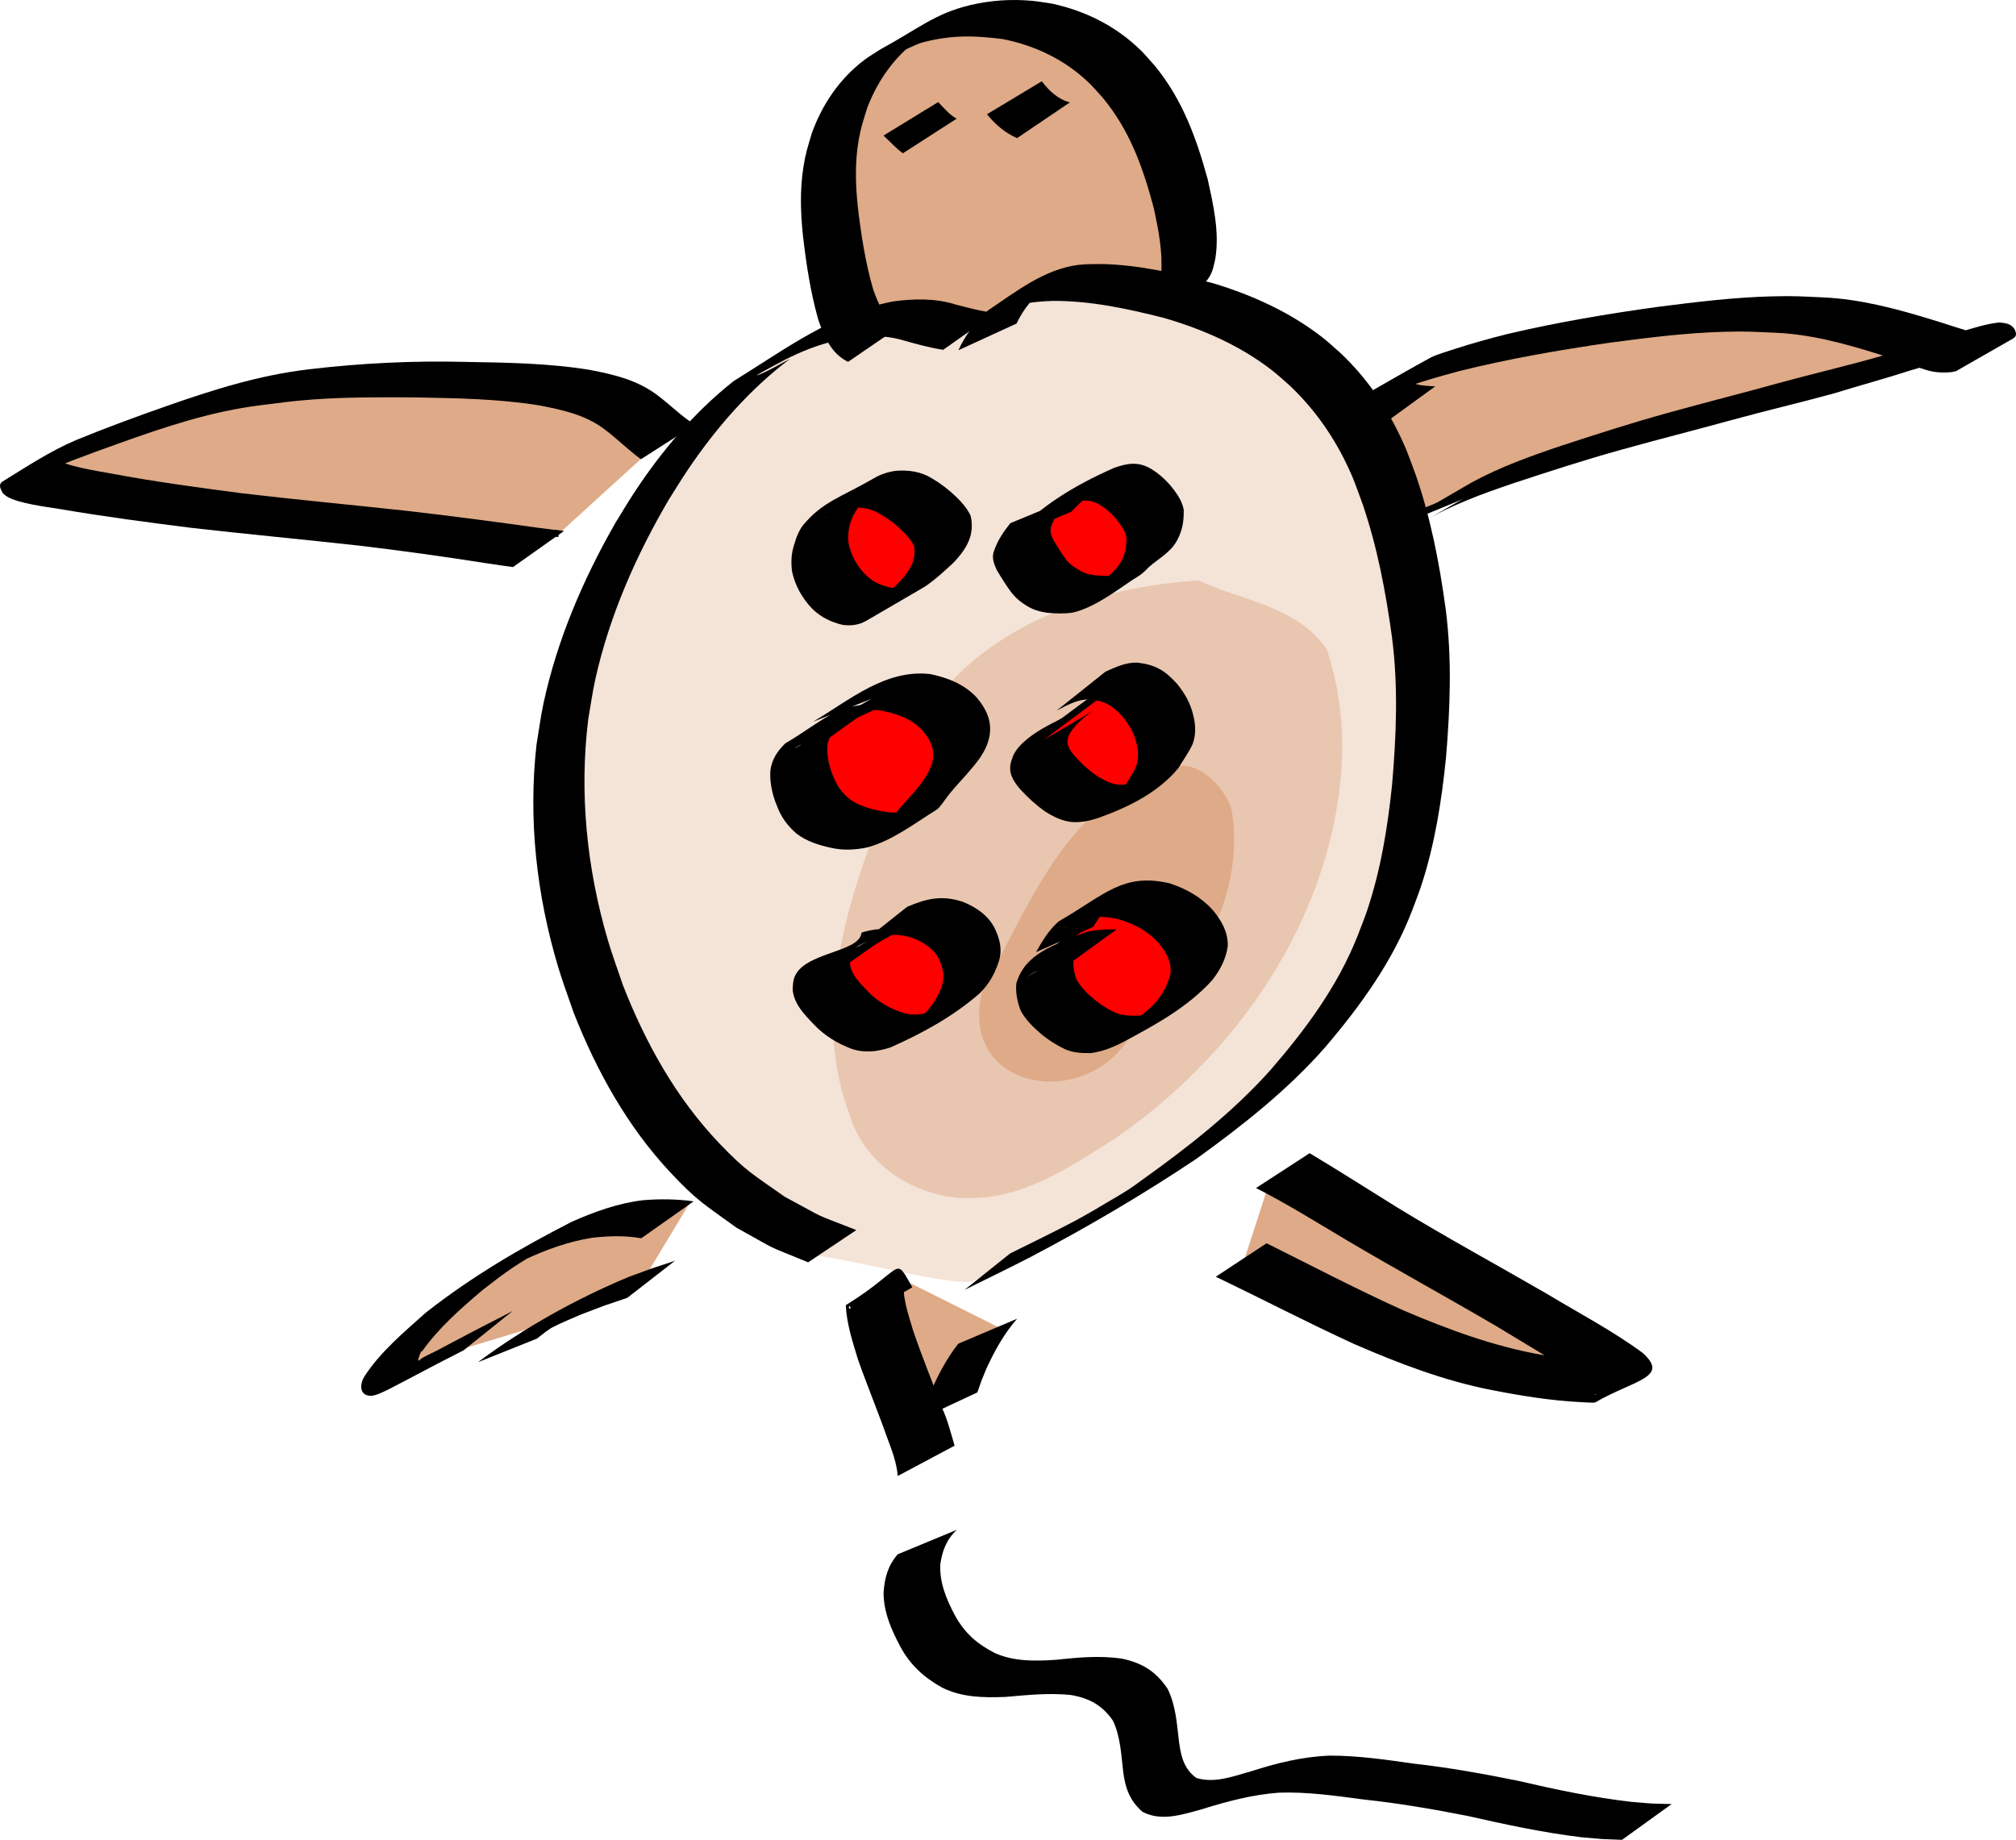 <?xml version="1.0" encoding="UTF-8" standalone="no"?>
<!-- Created with Inkscape (http://www.inkscape.org/) -->

<svg
   xmlns:dc="http://purl.org/dc/elements/1.1/"
   xmlns:cc="http://creativecommons.org/ns#"
   xmlns:rdf="http://www.w3.org/1999/02/22-rdf-syntax-ns#"
   xmlns:svg="http://www.w3.org/2000/svg"
   xmlns="http://www.w3.org/2000/svg"
   xmlns:sodipodi="http://sodipodi.sourceforge.net/DTD/sodipodi-0.dtd"
   xmlns:inkscape="http://www.inkscape.org/namespaces/inkscape"
   width="86.782mm"
   height="79.208mm"
   viewBox="0 0 307.495 280.659"
   id="svg4456"
   version="1.1"
   inkscape:version="0.91 r13725"
   sodipodi:docname="zelva-vybrana.svg">
  <defs
     id="defs4458" />
  <sodipodi:namedview
     id="base"
     pagecolor="#ffffff"
     bordercolor="#666666"
     borderopacity="1.0"
     inkscape:pageopacity="0.0"
     inkscape:pageshadow="2"
     inkscape:zoom="1.979899"
     inkscape:cx="142.06963"
     inkscape:cy="147.93558"
     inkscape:document-units="px"
     inkscape:current-layer="layer1"
     showgrid="false"
     inkscape:window-width="1859"
     inkscape:window-height="1055"
     inkscape:window-x="0"
     inkscape:window-y="0"
     inkscape:window-maximized="1"
     fit-margin-top="0"
     fit-margin-left="0"
     fit-margin-right="0"
     fit-margin-bottom="0" />
  <g
     inkscape:label="Layer 1"
     inkscape:groupmode="layer"
     id="layer1"
     transform="translate(-234.824,-289.176)">
    <path
       style="fill:#f4e3d7;fill-rule:evenodd;stroke:none;stroke-width:1px;stroke-linecap:butt;stroke-linejoin:miter;stroke-opacity:1"
       d="m 358.036,479.951 c -18.628,-3.298 -22.262,-18.574 -28.744,-35.619 -4.919,-12.838 -8.067,-26.629 -7.963,-40.408 2.071,-29.977 18.423,-61.429 46.631,-64.252 3.459,-0.817 12.198,0.044 17.93,-2.594 5.426,-2.498 8.926,-2.4 10.987,-3.487 20.598,-2.817 38.527,11.076 48.261,28.963 6.687,11.43 8.805,24.949 7.748,38.016 -0.857,39.852 -24.987,62.531 -69.792,84.115 -4.182,0.583 -20.566,-4.009 -24.79,-4.019"
       id="path5111"
       inkscape:connector-curvature="0"
       sodipodi:nodetypes="ccccsccccc" />
    <path
       style="fill:#deaa87;fill-rule:evenodd;stroke:#000000;stroke-width:1px;stroke-linecap:butt;stroke-linejoin:miter;stroke-opacity:1"
       d="m 320.032,370.609 -81.889,-8.181 8.839,-5.051 31.315,-9.849 48.74,0.758 9.451,7.352"
       id="path5121"
       inkscape:connector-curvature="0"
       sodipodi:nodetypes="cccccc" />
    <path
       style="fill:#deaa87;fill-rule:evenodd;stroke:none;stroke-width:1px;stroke-linecap:butt;stroke-linejoin:miter;stroke-opacity:1"
       d="m 340,472.719 -18.75,3.929 -19.107,12.321 -9.643,11.786 11.964,-5.536 14.107,-4.286 15.179,-6.607 -1.071,0.536"
       id="path5123"
       inkscape:connector-curvature="0"
       sodipodi:nodetypes="cccccccc" />
    <path
       style="fill:#deaa87;fill-rule:evenodd;stroke:#000000;stroke-width:1px;stroke-linecap:butt;stroke-linejoin:miter;stroke-opacity:1"
       d="m 423.929,483.434 46.071,16.25 9.107,-2.321 -50.893,-27.143"
       id="path5125"
       inkscape:connector-curvature="0"
       sodipodi:nodetypes="cccc" />
    <path
       style="fill:#deaa87;fill-rule:evenodd;stroke:#000000;stroke-width:1px;stroke-linecap:butt;stroke-linejoin:miter;stroke-opacity:1"
       d="m 372.143,484.148 -0.179,18.75 8.214,-1.429 7.679,-9.464"
       id="path5127"
       inkscape:connector-curvature="0" />
    <path
       style="fill:#e9c6af;fill-rule:evenodd;stroke:none;stroke-width:1px;stroke-linecap:butt;stroke-linejoin:miter;stroke-opacity:1"
       d="m 417.584,377.719 c -14.983,0.991 -30.957,6.185 -40.446,18.671 -4.581,6.2 -6.41,13.883 -9.353,20.922 -4.851,13.171 -8.579,28.152 -3.396,41.824 2.428,8.301 11.095,13.294 19.35,12.782 7.832,-0.303 14.623,-4.958 21.069,-9.013 17.419,-11.945 31.058,-30.633 34.161,-52.05 1.091,-7.534 0.685,-15.369 -1.773,-22.598 -4.475,-6.624 -12.931,-7.44 -19.611,-10.538 z"
       id="path5148"
       inkscape:connector-curvature="0" />
    <path
       style="fill:#deaa87;fill-rule:evenodd;stroke:none;stroke-width:1px;stroke-linecap:butt;stroke-linejoin:miter;stroke-opacity:1"
       d="m 411.651,407.05 c -14.417,5.276 -20.296,20.991 -27.033,33.413 -3.559,14.908 15.284,18.181 22.339,7.172 9.82,-8.451 17.936,-21.441 15.743,-34.819 -0.921,-3.668 -6.055,-8.855 -10.135,-6.024"
       id="path5166"
       inkscape:connector-curvature="0"
       sodipodi:nodetypes="ccccc" />
    <path
       style="fill:#deaa87;fill-rule:evenodd;stroke:#000000;stroke-width:1px;stroke-linecap:butt;stroke-linejoin:miter;stroke-opacity:1"
       d="m 366.964,336.916 19.107,1.161 7.054,-4.911 23.571,0 -7.768,-30 -20.625,-10.714 -11.161,1.071 -11.964,7.5 -2.321,15.625 z"
       id="path5177"
       inkscape:connector-curvature="0" />
    <path
       style="fill:#deaa87;fill-rule:evenodd;stroke:#000000;stroke-width:1px;stroke-linecap:butt;stroke-linejoin:miter;stroke-opacity:1"
       d="m 444.467,351.695 7.829,-6.819 45.457,-7.45 26.138,2.525 1.389,4.798 -50.634,13.132 -23.865,9.849"
       id="path5179"
       inkscape:connector-curvature="0" />
    <g
       id="g5193">
      <path
         inkscape:connector-curvature="0"
         id="path5181"
         d="m 371.484,364.448 -5.808,0.758 -5.303,7.324 3.283,7.576 4.798,1.263 10.859,-6.313 z"
         style="fill:#ff0000;fill-rule:evenodd;stroke:#000000;stroke-width:1px;stroke-linecap:butt;stroke-linejoin:miter;stroke-opacity:1" />
      <path
         inkscape:connector-curvature="0"
         id="path5183"
         d="m 401.536,363.438 -9.849,6.313 5.556,10.859 9.091,-3.283 5.051,-7.324"
         style="fill:#ff0000;fill-rule:evenodd;stroke:#000000;stroke-width:1px;stroke-linecap:butt;stroke-linejoin:miter;stroke-opacity:1" />
      <path
         inkscape:connector-curvature="0"
         id="path5185"
         d="m 358.604,403.087 6.566,-4.798 6.061,-2.778 10.354,8.334 -5.051,7.324 -8.839,5.556"
         style="fill:#ff0000;fill-rule:evenodd;stroke:#000000;stroke-width:1px;stroke-linecap:butt;stroke-linejoin:miter;stroke-opacity:1" />
      <path
         inkscape:connector-curvature="0"
         id="path5187"
         d="m 391.434,403.339 13.89,-10.354 5.808,9.344 0.253,6.061 -6.566,3.283 z"
         style="fill:#ff0000;fill-rule:evenodd;stroke:#000000;stroke-width:1px;stroke-linecap:butt;stroke-linejoin:miter;stroke-opacity:1" />
      <path
         inkscape:connector-curvature="0"
         id="path5189"
         d="m 360.624,438.695 3.283,-3.536 8.012,-4.538 5.625,2.366 3.884,5.982 -2.054,4.018 -6.25,2.857 -8.304,-4.554"
         style="fill:#ff0000;fill-rule:evenodd;stroke:#000000;stroke-width:1px;stroke-linecap:butt;stroke-linejoin:miter;stroke-opacity:1" />
      <path
         inkscape:connector-curvature="0"
         id="path5191"
         d="m 392.679,436.737 11.786,-10.179 11.518,5 -0.982,8.125 -4.732,5.179 -4.911,1.339 -11.161,-7.5"
         style="fill:#ff0000;fill-rule:evenodd;stroke:#000000;stroke-width:1px;stroke-linecap:butt;stroke-linejoin:miter;stroke-opacity:1" />
    </g>
    <g
       id="g5086">
      <path
         inkscape:connector-curvature="0"
         d="m 378.686,342.539 c -2.053,-0.32 -4.068,-0.872 -6.065,-1.44 -2.992,-0.898 -6.086,-0.74 -9.129,-0.24 -0.728,0.178 -1.462,0.335 -2.185,0.533 -2.771,0.757 -5.322,1.861 -7.844,3.237 -1.012,0.552 -4.065,2.153 -2.988,1.742 1.685,-0.641 3.217,-1.628 4.826,-2.442 -6.143,4.646 -11.218,10.483 -15.52,16.843 -1.006,1.487 -1.932,3.026 -2.898,4.539 -5.016,8.532 -9.072,17.718 -11.241,27.41 -0.458,2.045 -0.733,4.127 -1.099,6.19 -1.386,11.304 -0.211,22.759 2.993,33.671 0.685,2.332 1.544,4.609 2.315,6.914 3.443,8.804 8.108,17.188 14.668,24.071 4.152,4.357 5.194,4.757 10.019,8.184 7.158,3.829 3.521,2.15 10.897,5.067 0,0 -7.35,4.919 -7.35,4.919 l 0,0 c -7.401,-3.07 -3.749,-1.317 -10.941,-5.29 -4.832,-3.531 -5.902,-3.972 -10.06,-8.412 -6.569,-7.012 -11.267,-15.496 -14.763,-24.39 -0.788,-2.32 -1.663,-4.613 -2.365,-6.96 -3.286,-10.983 -4.585,-22.518 -3.296,-33.927 0.352,-2.085 0.611,-4.188 1.055,-6.256 2.089,-9.733 6.062,-18.98 10.992,-27.589 0.945,-1.522 1.85,-3.068 2.834,-4.565 4.205,-6.39 9.166,-12.283 15.185,-17.039 7.727,-4.775 15.274,-10.44 24.388,-12.161 3.181,-0.413 6.373,-0.49 9.472,0.481 2.005,0.525 4.018,1.078 6.087,1.277 0,0 -7.986,5.631 -7.986,5.631 z"
         id="path4255"
         style="opacity:1;fill:#000000;stroke:none;stroke-width:2;stroke-miterlimit:5;stroke-dasharray:none;stroke-dashoffset:6.16" />
      <path
         inkscape:connector-curvature="0"
         d="m 381.004,342.606 c 1.054,-2.333 2.615,-4.355 4.502,-6.066 4.251,-2.855 8.603,-6.306 13.802,-6.958 1.108,-0.139 2.641,-0.119 3.74,-0.129 5.749,0.161 11.351,1.47 16.88,2.949 5.948,1.806 11.705,4.416 16.627,8.263 0.979,0.765 1.878,1.629 2.817,2.443 3.59,3.418 6.476,7.456 8.672,11.892 1.342,2.711 1.685,3.851 2.737,6.671 2.285,6.596 3.596,13.45 4.542,20.348 0.984,7.572 0.689,15.209 0.051,22.792 -0.668,6.555 -1.696,13.138 -3.754,19.418 -0.418,1.274 -0.922,2.518 -1.383,3.776 -2.971,7.781 -7.849,14.522 -13.196,20.82 -5.775,6.59 -12.657,12.014 -19.733,17.119 -8.174,5.467 -16.68,10.465 -25.39,15.03 -2.091,1.096 -7.839,3.914 -9.978,4.969 0,0 6.963,-5.564 6.963,-5.564 l 0,0 c 3.058,-1.511 6.954,-3.409 9.96,-5.005 1.612,-0.856 3.158,-1.835 4.793,-2.646 1.071,-0.531 -4.087,2.475 -3.098,1.805 2.715,-1.839 5.713,-3.238 8.314,-5.255 7.064,-5.042 13.939,-10.397 19.748,-16.89 5.364,-6.189 10.274,-12.828 13.297,-20.511 0.466,-1.238 0.975,-2.46 1.399,-3.713 2.1,-6.214 3.164,-12.746 3.835,-19.251 0.65,-7.511 0.963,-15.077 -0.017,-22.58 -0.941,-6.832 -2.217,-13.627 -4.443,-20.172 -1.012,-2.756 -1.357,-3.917 -2.657,-6.565 -2.133,-4.344 -4.976,-8.28 -8.496,-11.608 -0.919,-0.79 -1.797,-1.629 -2.756,-2.369 -4.88,-3.768 -10.597,-6.263 -16.489,-7.961 -5.547,-1.406 -11.184,-2.617 -16.939,-2.582 -1.788,0.083 -3.495,0.167 -5.215,0.715 -0.477,0.152 -1.822,0.808 -1.402,0.537 1.152,-0.744 10.348,-6.099 5.701,-3.391 -1.946,1.477 -3.524,3.367 -4.561,5.593 0,0 -8.873,4.077 -8.873,4.077 z"
         id="path4257"
         style="opacity:1;fill:#000000;stroke:none;stroke-width:2;stroke-miterlimit:5;stroke-dasharray:none;stroke-dashoffset:6.16" />
      <path
         inkscape:connector-curvature="0"
         d="m 332.633,478.065 c -2.469,-0.431 -4.955,-0.362 -7.433,-0.081 -3.715,0.573 -7.218,1.868 -10.601,3.463 1.32,-0.8 -6.145,3.419 -4.61,2.562 1.881,-1.051 3.701,-2.218 5.636,-3.166 0.872,-0.427 -1.634,1.05 -2.436,1.598 -2.159,1.475 -2.646,1.896 -4.716,3.488 -3.358,2.851 -6.749,5.802 -9.295,9.428 -0.01,-0.521 -0.847,1.633 -0.417,1.349 0.156,-0.103 0.274,-0.259 0.434,-0.354 0.696,-0.413 1.446,-0.725 2.163,-1.101 3.37,-1.785 6.732,-3.58 10.142,-5.29 0.51,-0.271 1.02,-0.542 1.53,-0.813 0,0 -7.462,5.992 -7.462,5.992 l 0,0 c -0.506,0.261 -1.012,0.522 -1.518,0.783 -3.429,1.727 -6.792,3.575 -10.21,5.322 -0.611,0.268 -1.761,0.881 -2.519,0.854 -1.75,-0.063 -1.586,-1.819 -0.955,-2.891 2.47,-3.824 6.054,-6.797 9.417,-9.805 6.881,-5.415 14.432,-9.851 22.224,-13.839 3.489,-1.551 7.098,-2.852 10.913,-3.304 2.572,-0.213 5.138,-0.185 7.699,0.176 0,0 -7.987,5.631 -7.987,5.631 z"
         id="path4259"
         style="opacity:1;fill:#000000;stroke:none;stroke-width:2;stroke-miterlimit:5;stroke-dasharray:none;stroke-dashoffset:6.16" />
      <path
         inkscape:connector-curvature="0"
         d="m 307.718,496.975 c 7.07,-5.27 14.848,-9.594 22.973,-13.005 4.726,-1.731 2.364,-0.908 7.087,-2.47 0,0 -7.287,5.662 -7.287,5.662 l 0,0 c -4.686,1.584 -2.341,0.743 -7.034,2.526 -1.144,0.502 -2.303,0.973 -3.432,1.507 -1.719,0.813 -9.696,5.124 2.037,-1.449 0.52,-0.291 -2.111,1.22 -4.091,2.653 -0.424,0.307 -0.823,0.647 -1.234,0.971 0,0 -9.019,3.605 -9.019,3.605 z"
         id="path4261"
         style="opacity:1;fill:#000000;stroke:none;stroke-width:2;stroke-miterlimit:5;stroke-dasharray:none;stroke-dashoffset:6.16" />
      <path
         inkscape:connector-curvature="0"
         d="m 434.582,465.089 c 4.47,2.679 8.861,5.488 13.289,8.236 7.55,4.618 15.332,8.837 22.99,13.271 4.851,2.93 9.906,5.573 14.483,8.933 4.244,3.772 -1.221,4.123 -7.209,7.579 -0.167,0.096 -2.054,-0.035 -2.239,-0.045 -4.546,-0.228 -9.033,-0.962 -13.494,-1.833 -7.311,-1.416 -14.252,-4.088 -21.058,-7.041 -7.101,-3.26 -14.034,-6.871 -21.077,-10.254 0,0 7.746,-5.106 7.746,-5.106 l 0,0 c 6.964,3.469 13.856,7.092 20.954,10.281 6.815,2.905 13.783,5.468 21.108,6.759 4.497,0.81 9.037,1.479 13.617,1.512 0.418,-0.035 0.843,-0.024 1.255,-0.106 0.279,-0.056 1.031,-0.464 0.796,-0.305 -2.538,1.719 -5.152,3.322 -7.72,4.995 -0.067,0.043 0.224,-0.028 0.214,-0.107 -0.044,-0.35 -0.918,-1.119 -1.006,-1.208 -4.367,-3.475 -9.29,-6.165 -14.027,-9.087 -7.645,-4.487 -15.428,-8.731 -23.055,-13.249 -4.541,-2.704 -9.034,-5.512 -13.749,-7.907 0,0 8.182,-5.318 8.182,-5.318 z"
         id="path4263"
         style="opacity:1;fill:#000000;stroke:none;stroke-width:2;stroke-miterlimit:5;stroke-dasharray:none;stroke-dashoffset:6.16" />
      <path
         inkscape:connector-curvature="0"
         d="m 365.543,490.484 c -0.258,-0.447 -0.462,-0.921 -0.706,-1.375 -0.225,-0.419 -0.453,-0.766 -0.49,-0.714 -0.08,0.112 -0.046,0.468 0.076,0.406 2.829,-1.436 5.534,-3.106 8.301,-4.658 -0.401,2.65 0.61,5.37 1.335,7.884 1.345,3.997 2.966,7.893 4.421,11.85 0.878,1.871 1.36,3.866 1.946,5.831 0,0 -8.673,4.619 -8.673,4.619 l 0,0 c -0.161,-2.033 -0.896,-3.94 -1.611,-5.832 -1.403,-3.995 -3.033,-7.906 -4.441,-11.9 -0.837,-2.728 -1.728,-5.447 -1.875,-8.319 9.071,-5.612 7.292,-7.777 10.146,-2.731 0,0 -8.429,4.939 -8.429,4.939 z"
         id="path4265"
         style="opacity:1;fill:#000000;stroke:none;stroke-width:2;stroke-miterlimit:5;stroke-dasharray:none;stroke-dashoffset:6.16" />
      <path
         inkscape:connector-curvature="0"
         d="m 389.96,490.34 c -1.968,2.247 -3.406,4.854 -4.657,7.547 -1.005,2.451 -0.537,1.221 -1.406,3.691 0,0 -8.627,4.042 -8.627,4.042 l 0,0 c 0.847,-2.521 0.395,-1.268 1.358,-3.76 1.155,-2.732 2.52,-5.351 4.346,-7.703 0,0 8.985,-3.817 8.985,-3.817 z"
         id="path4267"
         style="opacity:1;fill:#000000;stroke:none;stroke-width:2;stroke-miterlimit:5;stroke-dasharray:none;stroke-dashoffset:6.16" />
      <path
         inkscape:connector-curvature="0"
         d="m 364.175,344.379 c -2.6,-1.282 -3.641,-3.86 -4.544,-6.444 -1.198,-4.222 -1.848,-8.577 -2.347,-12.929 -0.353,-3.411 -0.461,-6.869 0.07,-10.269 0.351,-2.248 0.626,-2.94 1.256,-5.126 1.558,-4.419 4.247,-8.408 8.007,-11.257 0.79,-0.599 1.654,-1.092 2.481,-1.639 5.872,-3.199 8.303,-5.46 13.699,-6.756 3.073,-0.738 6.284,-0.942 9.428,-0.661 1.04,0.093 2.067,0.294 3.1,0.441 5.091,1.106 9.754,3.443 13.488,7.104 0.757,0.742 1.427,1.568 2.14,2.353 4.218,5.135 6.351,11.029 8.081,17.34 0.848,3.873 1.795,7.965 1.182,11.953 -0.083,0.54 -0.239,1.065 -0.359,1.598 -0.37,1.352 -1.133,2.195 -2.163,3.067 0,0 -9.002,3.532 -9.002,3.532 l 0,0 c 1.152,-0.612 1.99,-1.199 2.511,-2.466 0.414,-1.371 0.624,-1.812 0.734,-3.301 0.246,-3.328 -0.418,-6.695 -1.111,-9.925 -1.657,-6.239 -3.646,-11.91 -7.846,-16.959 -0.698,-0.752 -1.353,-1.545 -2.093,-2.255 -3.658,-3.508 -8.23,-5.693 -13.184,-6.655 -3.213,-0.386 -6.035,-0.592 -9.264,-0.087 -1.018,0.159 -2.029,0.369 -3.022,0.644 -0.98,0.271 -3.613,1.703 -2.886,0.991 1.489,-1.46 3.524,-2.23 5.287,-3.345 -0.839,0.507 -1.711,0.961 -2.515,1.52 -3.788,2.635 -6.55,6.452 -8.186,10.735 -0.622,2.02 -0.961,2.896 -1.325,4.979 -0.581,3.322 -0.485,6.718 -0.139,10.058 0.494,4.273 1.153,8.543 2.346,12.683 0.829,2.273 1.724,4.735 4.235,5.557 0,0 -8.06,5.52 -8.06,5.52 z"
         id="path4273"
         style="opacity:1;fill:#000000;stroke:none;stroke-width:2;stroke-miterlimit:5;stroke-dasharray:none;stroke-dashoffset:6.16" />
      <path
         inkscape:connector-curvature="0"
         d="m 380.772,522.537 c -1.542,1.417 -2.255,3.232 -2.523,5.261 -0.149,2.804 0.94,5.359 2.22,7.784 1.491,2.713 3.37,4.359 6.085,5.753 2.943,1.319 6.192,1.248 9.343,1.032 3.369,-0.363 6.737,-0.673 10.102,-0.165 3.112,0.68 5.133,1.953 6.906,4.577 1.271,2.532 1.423,5.396 1.758,8.161 0.305,2.205 0.768,4.102 2.638,5.454 2.794,0.862 5.675,-0.273 8.372,-1.025 3.897,-1.253 7.844,-2.227 11.942,-2.381 4.308,-0.01 8.591,0.613 12.848,1.222 5.35,0.594 10.646,1.554 15.919,2.619 5.709,1.333 11.42,2.538 17.247,3.208 4.116,0.337 2.06,0.225 6.168,0.337 0,0 -7.569,5.46 -7.569,5.46 l 0,0 c -4.14,-0.168 -2.067,-0.035 -6.217,-0.398 -5.847,-0.709 -11.58,-1.946 -17.321,-3.246 -5.286,-1.045 -10.598,-1.948 -15.958,-2.522 -4.241,-0.564 -8.509,-1.172 -12.798,-1.033 -4.051,0.294 -7.949,1.324 -11.816,2.541 -2.94,0.797 -6.141,1.903 -9.029,0.381 -1.942,-1.664 -2.641,-3.637 -2.951,-6.144 -0.308,-2.611 -0.412,-5.337 -1.556,-7.747 -1.593,-2.338 -3.618,-3.45 -6.41,-3.927 -3.337,-0.347 -6.653,0 -9.983,0.293 -3.302,0.128 -6.659,0.092 -9.68,-1.432 -2.7,-1.485 -4.907,-3.488 -6.361,-6.251 -1.381,-2.57 -2.56,-5.276 -2.557,-8.25 0.172,-2.271 0.637,-4.053 2.154,-5.823 0,0 9.028,-3.74 9.028,-3.74 z"
         id="path4275"
         style="opacity:1;fill:#000000;stroke:none;stroke-width:2;stroke-miterlimit:5;stroke-dasharray:none;stroke-dashoffset:6.16" />
      <path
         inkscape:connector-curvature="0"
         d="m 332.591,359.227 c -1.905,-1.368 -3.548,-3.045 -5.42,-4.454 -2.945,-2.299 -6.483,-3.057 -10.062,-3.752 -6.23,-1.009 -12.557,-1.103 -18.852,-1.223 -5.206,-0.035 -10.432,-0.062 -15.63,0.309 -3.015,0.215 -5.046,0.508 -8.044,0.882 -7.525,0.926 -14.698,3.335 -21.796,5.883 -4.67,1.659 -9.307,3.404 -13.862,5.36 1.126,-0.698 -3.039,1.579 -2.296,1.152 2.552,-1.449 5.105,-2.898 7.657,-4.347 -0.132,-0.02 -0.503,0.421 -0.55,0.472 2.559,0.987 5.297,1.414 7.985,1.889 6.561,1.237 13.174,2.124 19.79,3 8.544,1.01 17.111,1.801 25.662,2.739 6.572,0.763 13.13,1.621 19.68,2.542 2.782,0.356 1.445,0.197 4.011,0.483 0,0 -7.795,5.517 -7.795,5.517 l 0,0 c -2.513,-0.348 -1.202,-0.16 -3.933,-0.566 -6.454,-1.013 -12.923,-1.918 -19.411,-2.69 -8.565,-0.957 -17.147,-1.747 -25.709,-2.725 -6.697,-0.843 -13.387,-1.729 -20.041,-2.868 -2.064,-0.335 -6.249,-0.831 -8.074,-1.899 -0.247,-0.144 -0.443,-0.362 -0.664,-0.543 -0.297,-0.553 -0.752,-1.309 0,-1.773 3.773,-2.324 7.223,-4.621 11.203,-6.314 4.503,-1.85 9.071,-3.525 13.664,-5.138 7.106,-2.5 14.309,-4.773 21.827,-5.651 7.904,-0.938 15.847,-1.332 23.809,-1.131 6.384,0.11 12.802,0.189 19.118,1.233 3.796,0.732 7.343,1.585 10.458,4.014 1.856,1.419 3.509,3.099 5.504,4.331 0,0 -8.228,5.268 -8.228,5.268 z"
         id="path4277"
         style="opacity:1;fill:#000000;stroke:none;stroke-width:2;stroke-miterlimit:5;stroke-dasharray:none;stroke-dashoffset:6.16" />
      <path
         inkscape:connector-curvature="0"
         d="m 445.831,353.859 c -1.439,-0.253 -2.956,-0.252 -4.175,-1.139 -1.277,-1.845 0.522,-2.723 1.895,-3.634 3.193,-1.803 6.352,-3.669 9.58,-5.409 0.682,-0.367 2.999,-1.08 3.634,-1.285 2.647,-0.855 5.299,-1.585 7.995,-2.268 7.598,-1.779 15.299,-3.092 23.028,-4.149 5.763,-0.735 11.546,-1.449 17.361,-1.592 3.508,-0.086 4.364,0.01 7.812,0.162 5.633,0.261 11.088,1.728 16.452,3.366 2.381,0.698 4.705,1.573 7.121,2.145 0.72,0.2 1.461,0.195 2.201,0.179 0.796,0.097 1.439,-0.145 2.158,-0.445 -2.725,1.54 -5.449,3.08 -8.174,4.62 0.28,-0.159 0.588,-0.509 0.803,-0.185 -0.361,-0.278 -1.205,-0.163 -1.625,-0.066 -1.896,0.432 -3.776,0.959 -5.644,1.511 -3.901,1.273 -7.868,2.326 -11.785,3.543 -5.203,1.425 -10.455,2.643 -15.655,4.078 -5.598,1.542 -11.228,2.954 -16.818,4.522 -5.527,1.533 -10.982,3.314 -16.429,5.109 -4.706,1.601 -9.392,3.299 -13.678,5.841 2.259,-1.294 4.518,-2.588 6.777,-3.882 0,0 -8.943,3.45 -8.943,3.45 l 0,0 c 3.192,-1.853 6.384,-3.707 9.576,-5.561 4.344,-2.363 8.999,-4.033 13.679,-5.602 5.446,-1.79 10.908,-3.538 16.435,-5.06 5.599,-1.562 11.237,-2.971 16.836,-4.531 5.219,-1.427 10.492,-2.637 15.69,-4.142 3.973,-1.217 7.969,-2.36 11.924,-3.636 1.938,-0.572 3.895,-1.226 5.912,-1.433 0.908,0.074 1.873,0.202 2.351,1.083 0.257,0.546 0.344,1.026 -0.269,1.379 -2.897,1.668 -5.804,3.319 -8.706,4.978 -0.778,0.202 -1.561,0.212 -2.362,0.183 -0.779,-0.036 -1.543,-0.172 -2.286,-0.416 -2.339,-0.701 -4.619,-1.58 -6.95,-2.308 -5.232,-1.656 -10.552,-3.118 -16.072,-3.337 -3.45,-0.147 -4.184,-0.237 -7.7,-0.139 -5.793,0.162 -11.554,0.885 -17.293,1.645 -7.766,1.119 -15.512,2.463 -23.13,4.361 -2.726,0.735 -5.423,1.501 -8.09,2.432 -0.671,0.234 -1.343,0.466 -2.002,0.729 -0.555,0.221 -2.144,1.043 -1.64,0.723 2.266,-1.439 4.626,-2.726 6.938,-4.089 -0.33,0.191 -0.659,0.382 -0.989,0.574 -0.241,0.171 -0.473,0.356 -0.725,0.512 -0.288,0.179 -0.639,0.24 -0.923,0.425 -0.203,0.132 -0.118,0.182 -0.041,0.32 1.18,0.589 2.56,0.618 3.851,0.692 0,0 -7.906,5.744 -7.906,5.744 z"
         id="path4279"
         style="opacity:1;fill:#000000;stroke:none;stroke-width:2;stroke-miterlimit:5;stroke-dasharray:none;stroke-dashoffset:6.16" />
      <path
         inkscape:connector-curvature="0"
         d="m 377.921,304.748 c 0.892,0.901 1.689,1.927 2.823,2.53 0,0 -8.21,5.281 -8.21,5.281 l 0,0 c -1.081,-0.793 -1.969,-1.79 -2.944,-2.705 0,0 8.332,-5.106 8.332,-5.106 z"
         id="path4291"
         style="opacity:1;fill:#000000;stroke:none;stroke-width:2;stroke-miterlimit:5;stroke-dasharray:none;stroke-dashoffset:6.16" />
      <path
         inkscape:connector-curvature="0"
         d="m 393.729,301.578 c 1.101,1.454 2.485,2.755 4.282,3.217 l -8.055,5.449 c -1.837,-0.791 -3.332,-2.099 -4.597,-3.641 l 8.369,-5.025 z"
         id="path4293"
         style="opacity:1;fill:#000000;stroke:none;stroke-width:2;stroke-miterlimit:5;stroke-dasharray:none;stroke-dashoffset:6.16"
         sodipodi:nodetypes="cccccc" />
      <path
         inkscape:connector-curvature="0"
         d="m 365.759,366.553 c -1.191,1.586 -1.686,3.345 -1.539,5.304 0.354,1.966 1.322,3.752 2.766,5.123 1.216,1.152 2.695,1.697 4.319,1.937 0.921,-0.031 1.759,-0.234 2.551,-0.714 0.214,-0.13 0.84,-0.545 0.622,-0.421 -2.535,1.435 -5.051,2.904 -7.577,4.356 1.638,-1.001 3.083,-2.268 4.493,-3.561 1.048,-1.002 1.987,-2.122 2.587,-3.449 0.304,-0.874 0.439,-1.784 0.252,-2.693 -0.446,-0.907 -1.137,-1.663 -1.869,-2.349 -1.064,-1.079 -2.29,-1.938 -3.606,-2.677 -1.602,-0.896 -3.28,-0.921 -5.044,-0.63 -0.34,0.092 -0.691,0.15 -1.02,0.276 -0.646,0.247 -3.62,1.976 -2.024,1.074 12.244,-6.918 8.087,-5.145 5.512,-2.536 -0.726,0.798 -1.147,1.727 -1.502,2.725 0,0 -8.762,4.15 -8.762,4.15 l 0,0 c 0.281,-1.133 0.659,-2.172 1.355,-3.131 3.025,-3.657 5.746,-4.249 10.931,-7.253 1.011,-0.585 2.135,-0.938 3.288,-1.093 1.926,-0.129 3.735,0.097 5.418,1.119 1.367,0.797 2.619,1.752 3.756,2.855 0.862,0.823 1.659,1.748 2.184,2.826 0.278,1.083 0.262,2.118 -0.018,3.209 -0.447,1.514 -1.397,2.747 -2.463,3.894 -1.397,1.325 -2.817,2.637 -4.409,3.729 -3.018,1.759 -6.026,3.537 -9.055,5.277 -1.094,0.629 -2.361,0.775 -3.592,0.589 -1.741,-0.414 -3.304,-1.174 -4.595,-2.444 -1.533,-1.592 -2.621,-3.528 -3.088,-5.703 -0.268,-2.095 0.019,-4.067 1.178,-5.876 0,0 8.951,-3.916 8.951,-3.916 z"
         id="path4295"
         style="opacity:1;fill:#000000;stroke:none;stroke-width:2;stroke-miterlimit:5;stroke-dasharray:none;stroke-dashoffset:6.16" />
      <path
         inkscape:connector-curvature="0"
         d="m 397.956,365.247 c -1.102,1.071 -1.961,2.353 -2.608,3.74 -0.425,0.848 -0.334,1.492 0.022,2.324 0.606,1.095 1.288,2.152 2.025,3.164 0.638,0.894 1.516,1.357 2.427,1.897 0.867,0.446 1.82,0.562 2.778,0.617 1.216,0.113 2.379,0.019 3.567,-0.219 2.912,-1.637 6.863,-3.818 -6.768,3.86 -0.197,0.111 0.374,-0.255 0.56,-0.386 0.626,-0.44 0.426,-0.294 1.017,-0.803 0.937,-0.841 1.897,-1.663 2.908,-2.415 0.877,-0.669 1.572,-1.485 2.093,-2.453 0.469,-1.005 0.662,-2.056 0.678,-3.155 -0.054,-0.934 -0.579,-1.709 -1.103,-2.449 -0.872,-1.245 -1.948,-2.199 -3.257,-2.949 -1.86,-0.986 -3.338,-0.273 -5.126,0.477 -4.347,2.433 3.906,-2.288 5.898,-3.361 0.457,-0.246 -0.861,0.581 -1.278,0.891 -1.307,0.97 -2.454,2.049 -3.579,3.22 0,0 -8.857,3.709 -8.857,3.709 l 0,0 c 4.189,-4.686 9.668,-7.878 15.422,-10.42 2.09,-0.722 3.699,-0.988 5.683,0.2 1.383,0.857 2.526,1.962 3.499,3.269 0.657,0.906 1.238,1.853 1.423,2.977 0,1.212 -0.087,2.38 -0.524,3.522 -0.401,1.115 -1.015,2.083 -1.915,2.867 -0.919,0.851 -2.011,1.521 -2.945,2.365 -0.481,0.494 -0.923,0.968 -1.522,1.323 -2.338,1.385 -6.423,4.804 -10.102,5.576 -1.24,0.172 -2.492,0.135 -3.737,0.025 -1.061,-0.14 -2.09,-0.412 -3.019,-0.963 -1.026,-0.587 -1.898,-1.311 -2.619,-2.257 -0.771,-1.072 -1.478,-2.195 -2.151,-3.33 -0.451,-0.999 -0.819,-1.948 -0.361,-3.029 0.535,-1.513 1.439,-2.853 2.444,-4.096 0,0 9.028,-3.74 9.028,-3.74 z"
         id="path4297"
         style="opacity:1;fill:#000000;stroke:none;stroke-width:2;stroke-miterlimit:5;stroke-dasharray:none;stroke-dashoffset:6.16" />
      <path
         inkscape:connector-curvature="0"
         d="m 360.344,402.355 c -1.15,0.053 -2.459,0.017 -3.536,0.503 -0.265,0.12 -0.992,0.608 -0.739,0.466 2.533,-1.419 5.05,-2.864 7.575,-4.296 -1.26,0.901 -2.204,2.101 -2.586,3.605 -0.18,1.61 0.144,3.191 0.738,4.681 0.651,1.704 1.377,2.753 2.786,3.891 1.486,0.979 3.223,1.458 4.961,1.75 1.816,0.38 3.556,0.052 5.313,-0.409 3.096,-1.317 7.82,-4.03 -6.219,3.68 -0.232,0.128 0.43,-0.311 0.626,-0.489 0.39,-0.354 0.834,-0.905 1.171,-1.302 1.171,-1.485 2.451,-2.876 3.701,-4.293 1.217,-1.4 2.36,-2.862 2.9,-4.655 0.436,-1.965 -0.298,-3.507 -1.569,-4.952 -1.803,-1.858 -4.099,-2.579 -6.575,-3.015 -2.099,-0.168 -4.266,0.234 -6.192,1.099 -0.556,0.249 -2.137,1.169 -1.606,0.871 2.212,-1.242 4.432,-2.468 6.647,-3.702 0,0 -8.893,3.48 -8.893,3.48 l 0,0 c 5.599,-3.312 11.062,-8.083 17.939,-7.253 2.643,0.569 5.069,1.514 6.973,3.521 1.417,1.662 2.351,3.486 2.022,5.737 -0.329,2.026 -1.405,3.547 -2.72,5.085 -1.187,1.462 -2.544,2.778 -3.692,4.275 -0.365,0.458 -1.203,1.764 -1.668,2.05 -3.406,2.1 -6.681,4.69 -10.576,5.76 -1.841,0.391 -3.686,0.482 -5.538,0.065 -1.857,-0.402 -3.711,-0.983 -5.243,-2.147 -1.384,-1.178 -2.41,-2.575 -3.032,-4.301 -0.678,-1.633 -1.065,-3.357 -0.996,-5.135 0.128,-1.755 1.038,-3.133 2.284,-4.349 5.394,-3.156 8.061,-6.286 13.728,-5.85 0,0 -7.986,5.631 -7.986,5.631 z"
         id="path4299"
         style="opacity:1;fill:#000000;stroke:none;stroke-width:2;stroke-miterlimit:5;stroke-dasharray:none;stroke-dashoffset:6.16" />
      <path
         inkscape:connector-curvature="0"
         d="m 393.439,402.344 c 14.764,-8.378 6.335,-4.696 4.469,-1.106 -0.609,1.345 -0.06,2.221 0.814,3.241 1.093,1.22 2.293,2.324 3.664,3.221 1.445,0.774 2.171,1.232 3.835,1.169 1.39,0.055 2.627,-0.526 3.922,-0.917 3.031,-1.413 7.651,-4.105 -6.275,3.669 -0.23,0.129 0.436,-0.298 0.643,-0.461 0.521,-0.411 0.632,-0.566 1.089,-1.05 0.867,-1.063 1.582,-2.249 2.254,-3.442 0.63,-1.207 0.652,-2.501 0.391,-3.805 -0.349,-1.656 -1.131,-3.109 -2.215,-4.391 -1.666,-1.861 -3.083,-2.574 -5.578,-2.595 -1.642,0.15 -3.044,0.971 -4.478,1.708 0,0 7.463,-5.95 7.463,-5.95 l 0,0 c 1.571,-0.705 3.087,-1.431 4.858,-1.379 2.747,0.317 4.203,1.178 6.05,3.222 1.162,1.403 2.06,2.98 2.477,4.77 0.367,1.46 0.452,2.955 -0.075,4.394 -0.575,1.309 -1.454,2.457 -2.179,3.686 -3.056,3.73 -7.611,5.964 -12.12,7.587 -1.345,0.45 -2.709,0.765 -4.14,0.658 -1.516,-0.163 -2.845,-0.824 -4.123,-1.637 -1.394,-1.002 -2.66,-2.155 -3.807,-3.434 -1.049,-1.241 -1.833,-2.518 -1.312,-4.197 0.228,-0.652 0.31,-1.024 0.719,-1.607 2.522,-3.591 8.736,-5.233 11.241,-7.492 0,0 -7.587,6.138 -7.587,6.138 z"
         id="path4301"
         style="opacity:1;fill:#000000;stroke:none;stroke-width:2;stroke-miterlimit:5;stroke-dasharray:none;stroke-dashoffset:6.16" />
      <path
         inkscape:connector-curvature="0"
         d="m 363.633,436.565 c -1.756,-0.09 -3.463,0.097 -5.043,0.889 17.426,-8.999 7.713,-5.571 6.223,-2.948 -0.273,0.48 -0.27,0.744 -0.363,1.281 -0.014,1.896 1.488,3.314 2.716,4.591 1.534,1.625 3.443,2.698 5.56,3.348 1.913,0.499 3.758,0.031 5.519,-0.742 3.003,-1.557 8.09,-4.379 -5.452,3.186 -0.305,0.17 0.585,-0.382 0.87,-0.584 0.685,-0.485 0.941,-0.712 1.587,-1.24 1.464,-1.231 2.508,-2.78 3.174,-4.558 0.549,-1.497 0.269,-2.871 -0.362,-4.276 -0.899,-1.733 -2.55,-2.736 -4.34,-3.353 -3.092,-0.908 -5.277,-0.036 -8.041,1.309 0,0 7.512,-5.965 7.512,-5.965 l 0,0 c 2.987,-1.276 5.379,-1.819 8.549,-0.736 1.979,0.818 3.765,2.011 4.78,3.963 0.748,1.58 1.212,3.192 0.699,4.932 -0.586,1.927 -1.522,3.635 -2.983,5.05 -4.008,3.509 -8.756,6.105 -13.62,8.251 -1.954,0.639 -3.932,0.886 -5.921,0.202 -2.185,-0.826 -4.167,-2.037 -5.775,-3.756 -1.438,-1.5 -3.02,-3.12 -3.197,-5.298 0.034,-0.535 0.042,-1.116 0.197,-1.636 1.234,-4.128 10.026,-3.878 10.315,-7.038 1.741,-0.557 3.566,-0.676 5.385,-0.502 0,0 -7.986,5.631 -7.986,5.631 z"
         id="path4303"
         style="opacity:1;fill:#000000;stroke:none;stroke-width:2;stroke-miterlimit:5;stroke-dasharray:none;stroke-dashoffset:6.16" />
      <path
         inkscape:connector-curvature="0"
         d="m 397.226,436.701 c -1.64,-0.09 -3.263,0 -4.716,0.811 -3.185,2.036 0.652,-0.429 7.372,-4.195 0.137,-0.077 -0.252,0.19 -0.358,0.306 -0.378,0.411 -0.611,0.924 -0.833,1.427 -0.344,1.182 -0.063,2.389 0.322,3.522 0.679,1.229 1.721,2.244 2.8,3.127 1.106,0.887 2.32,1.663 3.658,2.146 1.165,0.287 2.391,0.37 3.575,0.178 1.773,-0.457 3.403,-1.2 4.956,-2.161 -14.126,8.953 -6.136,3.425 -3.24,0.584 1.25,-1.335 2.167,-2.936 2.592,-4.715 0.196,-1.852 -0.643,-3.27 -1.767,-4.653 -1.706,-1.926 -3.842,-3.025 -6.279,-3.712 -1.357,-0.303 -2.773,-0.441 -4.156,-0.206 -3.099,0.525 -9.465,4.739 4.122,-2.896 -1.656,1.093 -2.687,2.684 -3.736,4.313 0,0 -8.695,3.849 -8.695,3.849 l 0,0 c 0.978,-1.718 1.958,-3.407 3.486,-4.713 6.888,-3.944 9.73,-7.492 16.94,-5.777 2.555,0.849 4.823,2.122 6.624,4.169 1.3,1.604 2.225,3.236 2.204,5.364 -0.254,1.95 -1.182,3.728 -2.401,5.257 -3.696,4.046 -8.365,6.628 -13.227,9.234 -1.647,0.879 -3.383,1.624 -5.252,1.857 -1.313,0.03 -2.637,-0.038 -3.866,-0.55 -1.362,-0.638 -2.64,-1.45 -3.792,-2.418 -1.178,-1.034 -2.35,-2.148 -3.074,-3.558 -0.493,-1.326 -0.78,-2.691 -0.642,-4.114 1.337,-4.537 5.649,-5.797 10.311,-7.708 1.617,-0.513 3.295,-0.528 4.979,-0.514 0,0 -7.906,5.744 -7.906,5.744 z"
         id="path4305"
         style="opacity:1;fill:#000000;stroke:none;stroke-width:2;stroke-miterlimit:5;stroke-dasharray:none;stroke-dashoffset:6.16" />
    </g>
  </g>
</svg>
